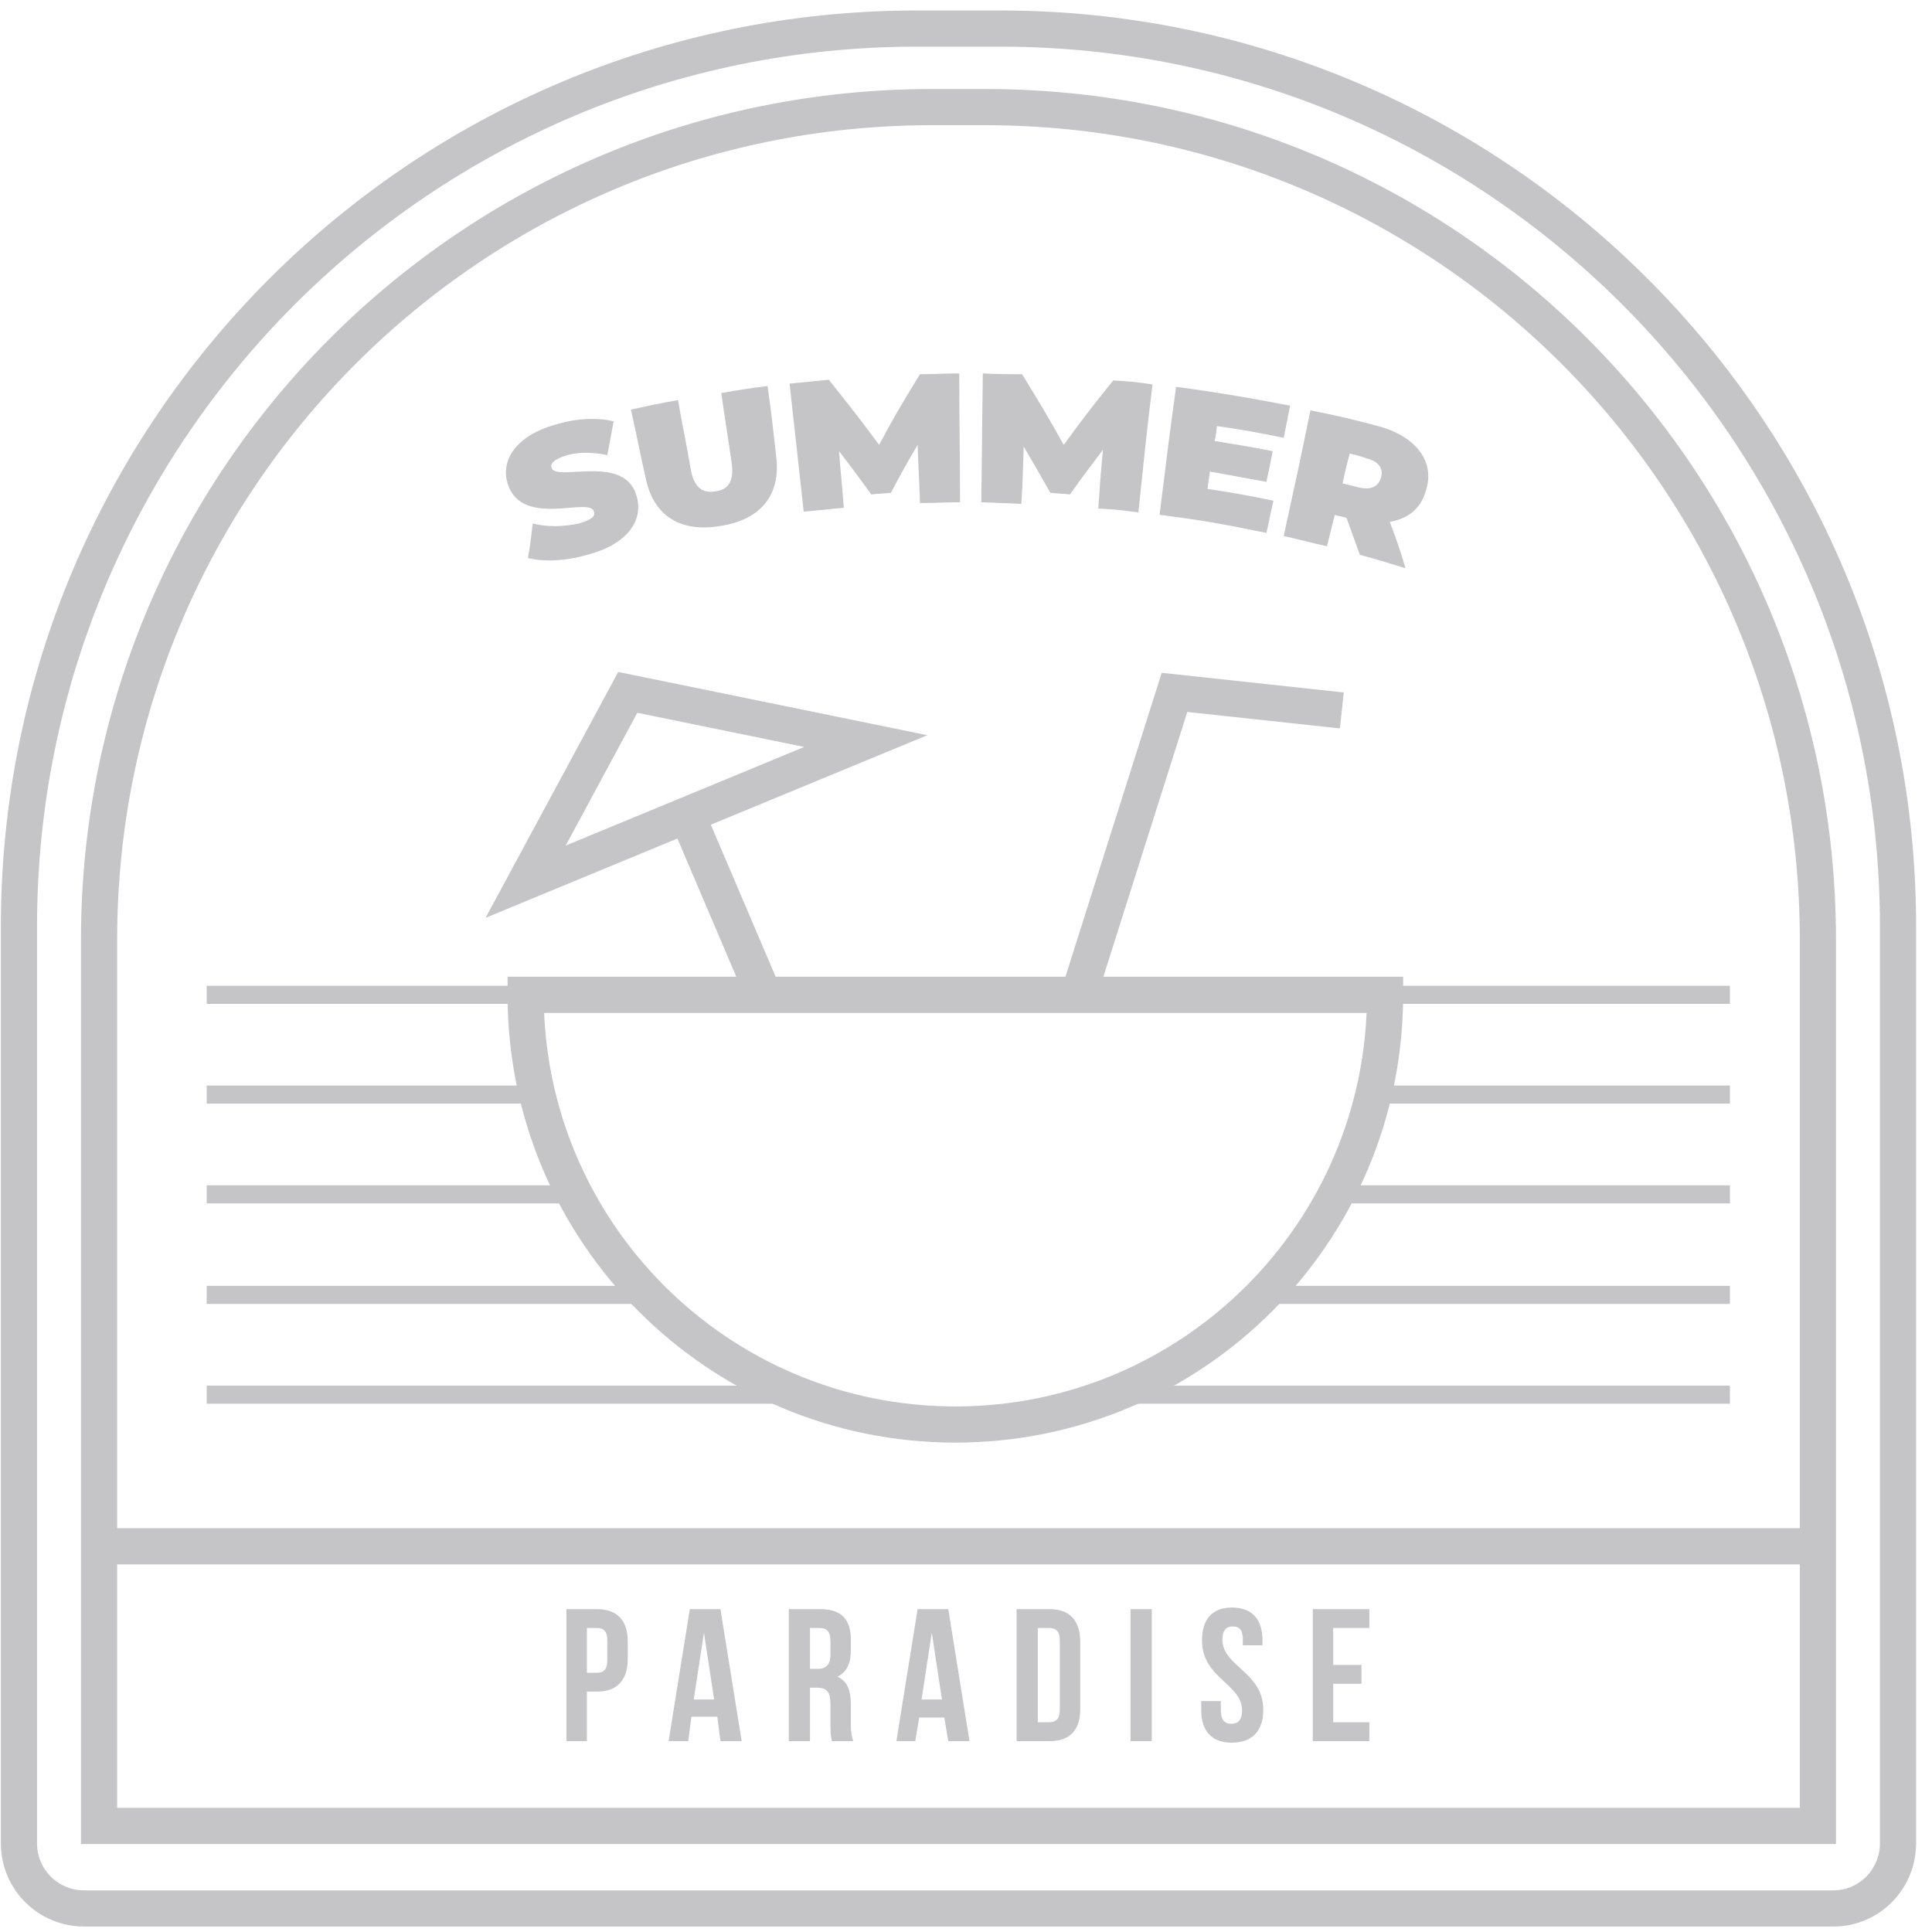<svg width="102" height="102" viewBox="0 0 102 102" fill="none" xmlns="http://www.w3.org/2000/svg">
<path d="M95.976 96.401H5.23V49.618C5.23 25.314 24.931 5.655 49.193 5.655H52.013C76.317 5.655 95.976 25.314 95.976 49.618V96.401Z" stroke="#C5C5C8" stroke-width="1.91" stroke-miterlimit="10"/>
<path d="M96.805 100.756H4.442C2.535 100.756 1 99.221 1 97.313V48.913C1 22.743 22.235 1.508 48.405 1.508H52.801C78.972 1.508 100.206 22.743 100.206 48.913V97.313C100.206 99.221 98.672 100.756 96.805 100.756Z" stroke="#C5C5C8" stroke-width="1.91" stroke-miterlimit="10"/>
<path d="M73.124 52.522C73.124 65.047 62.963 75.208 50.437 75.208C37.912 75.208 27.751 65.047 27.751 52.522H73.124Z" stroke="#C5C5C8" stroke-width="1.91" stroke-miterlimit="10"/>
<path d="M40.318 52.521L36.005 42.401" stroke="#C5C5C8" stroke-width="1.91" stroke-miterlimit="10"/>
<path d="M27.751 46.549L45.709 39.125L33.143 36.554L27.751 46.549Z" stroke="#C5C5C8" stroke-width="1.91" stroke-miterlimit="10"/>
<path d="M56.948 52.521L62.008 36.554L70.842 37.508" stroke="#C5C5C8" stroke-width="1.91" stroke-miterlimit="10"/>
<path d="M31.525 84.954H29.907V91.922H30.985V89.309H31.525C32.603 89.309 33.142 88.687 33.142 87.567V86.654C33.142 85.576 32.603 84.954 31.525 84.954ZM31.525 85.949C31.857 85.949 32.064 86.115 32.064 86.613V87.65C32.064 88.148 31.857 88.313 31.525 88.313H30.985V85.949H31.525ZM38.036 84.954H36.419L35.299 91.922H36.336L36.502 90.636H37.87L38.036 91.922H39.156L38.036 84.954ZM37.165 86.198L37.704 89.724H36.626L37.165 86.198ZM45.045 91.922C44.962 91.673 44.921 91.424 44.921 91.092V90.014C44.921 89.267 44.755 88.77 44.216 88.521C44.714 88.272 44.921 87.816 44.921 87.111V86.572C44.921 85.493 44.423 84.954 43.303 84.954H41.644V91.922H42.764V89.102H43.138C43.635 89.102 43.843 89.309 43.843 89.972V91.051C43.843 91.631 43.884 91.756 43.925 91.922H45.045ZM43.262 85.949C43.677 85.949 43.843 86.157 43.843 86.654V87.359C43.843 87.899 43.594 88.106 43.179 88.106H42.764V85.949H43.262ZM50.064 84.954H48.446L47.326 91.922H48.322L48.529 90.677H49.856L50.064 91.922H51.184L50.064 84.954ZM49.193 86.198L49.732 89.724H48.654L49.193 86.198ZM53.672 91.922H55.414C56.492 91.922 57.031 91.341 57.031 90.221V86.696C57.031 85.576 56.492 84.954 55.414 84.954H53.672V91.922ZM55.372 85.949C55.746 85.949 55.953 86.115 55.953 86.613V90.263C55.953 90.76 55.746 90.926 55.372 90.926H54.792V85.949H55.372ZM59.686 91.922H60.806V84.954H59.686V91.922ZM63.46 86.613C63.46 88.604 65.575 88.894 65.575 90.304C65.575 90.802 65.368 91.009 64.994 91.009C64.663 91.009 64.455 90.802 64.455 90.304V89.806H63.418V90.263C63.418 91.382 63.958 92.005 65.036 92.005C66.114 92.005 66.695 91.382 66.695 90.263C66.695 88.272 64.538 87.982 64.538 86.572C64.538 86.074 64.746 85.867 65.077 85.867C65.451 85.867 65.617 86.074 65.617 86.572V86.862H66.653V86.613C66.653 85.493 66.114 84.871 65.036 84.871C63.999 84.871 63.46 85.493 63.46 86.613ZM70.386 85.949H72.294V84.954H69.308V91.922H72.294V90.926H70.386V88.894H71.879V87.899H70.386V85.949Z" fill="#C5C5C8"/>
<path d="M27.875 29.461C28 28.756 28.041 28.383 28.124 27.637C28.912 27.844 29.825 27.802 30.571 27.637C31.235 27.429 31.442 27.263 31.359 27.014C31.152 26.185 27.544 27.927 26.797 25.521C26.424 24.277 27.253 22.95 29.493 22.369C30.488 22.079 31.567 22.038 32.396 22.245C32.272 22.95 32.189 23.323 32.064 24.028C31.262 23.862 30.557 23.862 29.949 24.028C29.244 24.236 29.037 24.485 29.12 24.692C29.327 25.48 33.101 23.862 33.64 26.309C33.931 27.512 33.101 28.756 30.986 29.296C29.866 29.627 28.663 29.669 27.875 29.461Z" fill="#C5C5C8"/>
<path d="M34.097 25.273C33.765 23.821 33.64 23.075 33.309 21.623C34.304 21.416 34.802 21.291 35.797 21.125C36.046 22.577 36.212 23.282 36.461 24.734C36.627 25.771 37.124 26.061 37.788 25.936C38.451 25.854 38.783 25.397 38.617 24.36C38.41 22.909 38.285 22.204 38.078 20.752C39.032 20.586 39.53 20.503 40.525 20.379C40.733 21.872 40.815 22.619 40.981 24.112C41.23 26.144 40.152 27.43 38.078 27.761C35.963 28.135 34.511 27.264 34.097 25.273Z" fill="#C5C5C8"/>
<path d="M48.57 26.558C48.529 25.314 48.487 24.692 48.446 23.489C47.865 24.484 47.575 24.982 47.036 26.019C46.621 26.06 46.414 26.06 45.999 26.102C45.335 25.189 45.004 24.733 44.298 23.821C44.381 25.023 44.464 25.604 44.547 26.807C43.718 26.89 43.262 26.931 42.432 27.014C42.142 24.319 41.976 22.95 41.685 20.254C42.515 20.171 42.93 20.13 43.759 20.047C44.838 21.415 45.377 22.079 46.414 23.489C47.202 21.996 47.658 21.249 48.57 19.756C49.4 19.756 49.815 19.715 50.644 19.715C50.644 22.452 50.685 23.821 50.685 26.517C49.856 26.517 49.441 26.558 48.57 26.558Z" fill="#C5C5C8"/>
<path d="M57.985 26.848C58.068 25.604 58.11 24.982 58.234 23.738C57.529 24.692 57.156 25.148 56.492 26.102C56.078 26.06 55.87 26.06 55.455 26.019C54.916 25.065 54.626 24.567 54.045 23.572C54.004 24.775 54.004 25.397 53.921 26.6C53.091 26.558 52.677 26.558 51.806 26.517C51.847 23.821 51.847 22.452 51.889 19.715C52.718 19.756 53.133 19.756 53.962 19.756C54.875 21.249 55.331 21.996 56.16 23.489C57.156 22.12 57.695 21.415 58.773 20.088C59.603 20.13 60.017 20.171 60.847 20.296C60.515 22.991 60.391 24.319 60.1 27.056C59.23 26.931 58.815 26.89 57.985 26.848Z" fill="#C5C5C8"/>
<path d="M67.234 26.434C67.069 27.097 67.027 27.429 66.861 28.134C64.622 27.678 63.502 27.471 61.221 27.18C61.553 24.484 61.718 23.116 62.092 20.42C64.497 20.752 65.7 20.959 68.105 21.415C67.981 22.12 67.898 22.452 67.774 23.116C66.364 22.825 65.658 22.701 64.248 22.494C64.207 22.825 64.207 22.95 64.124 23.282C65.368 23.489 65.949 23.572 67.193 23.821C67.069 24.484 66.986 24.816 66.861 25.438C65.658 25.231 65.078 25.107 63.875 24.899C63.834 25.272 63.792 25.438 63.751 25.812C65.119 26.019 65.824 26.143 67.234 26.434Z" fill="#C5C5C8"/>
<path fill-rule="evenodd" clip-rule="evenodd" d="M71.091 27.346C70.843 27.263 70.718 27.263 70.469 27.18C70.303 27.844 70.22 28.175 70.055 28.839C69.142 28.632 68.686 28.507 67.773 28.3C68.354 25.646 68.644 24.318 69.184 21.664C70.635 21.954 71.34 22.12 72.75 22.494C74.783 23.033 75.778 24.401 75.28 25.894C75.031 26.848 74.326 27.387 73.373 27.553C73.746 28.549 73.912 29.005 74.202 30C73.248 29.71 72.75 29.544 71.796 29.295C71.506 28.507 71.382 28.134 71.091 27.346ZM72.128 24.194C71.796 24.07 71.589 24.028 71.257 23.945C71.091 24.567 71.008 24.899 70.884 25.521C71.216 25.604 71.382 25.646 71.713 25.729C72.377 25.895 72.792 25.687 72.916 25.189C73.041 24.733 72.792 24.36 72.128 24.194Z" fill="#C5C5C8"/>
<path d="M5.23 81.636H95.976" stroke="#C5C5C8" stroke-width="1.91" stroke-miterlimit="10"/>
<path d="M10.912 52.522H91.331" stroke="#C5C5C8" stroke-width="0.955" stroke-miterlimit="10"/>
<path d="M72.502 57.788H91.331" stroke="#C5C5C8" stroke-width="0.955" stroke-miterlimit="10"/>
<path d="M10.912 57.788H28.373" stroke="#C5C5C8" stroke-width="0.955" stroke-miterlimit="10"/>
<path d="M70.843 63.056H91.331" stroke="#C5C5C8" stroke-width="0.955" stroke-miterlimit="10"/>
<path d="M10.912 63.056H29.866" stroke="#C5C5C8" stroke-width="0.955" stroke-miterlimit="10"/>
<path d="M67.524 68.364H91.331" stroke="#C5C5C8" stroke-width="0.955" stroke-miterlimit="10"/>
<path d="M10.912 68.364H34.179" stroke="#C5C5C8" stroke-width="0.955" stroke-miterlimit="10"/>
<path d="M59.52 73.632H91.33" stroke="#C5C5C8" stroke-width="0.955" stroke-miterlimit="10"/>
<path d="M10.912 73.632H42.059" stroke="#C5C5C8" stroke-width="0.955" stroke-miterlimit="10"/>
</svg>
